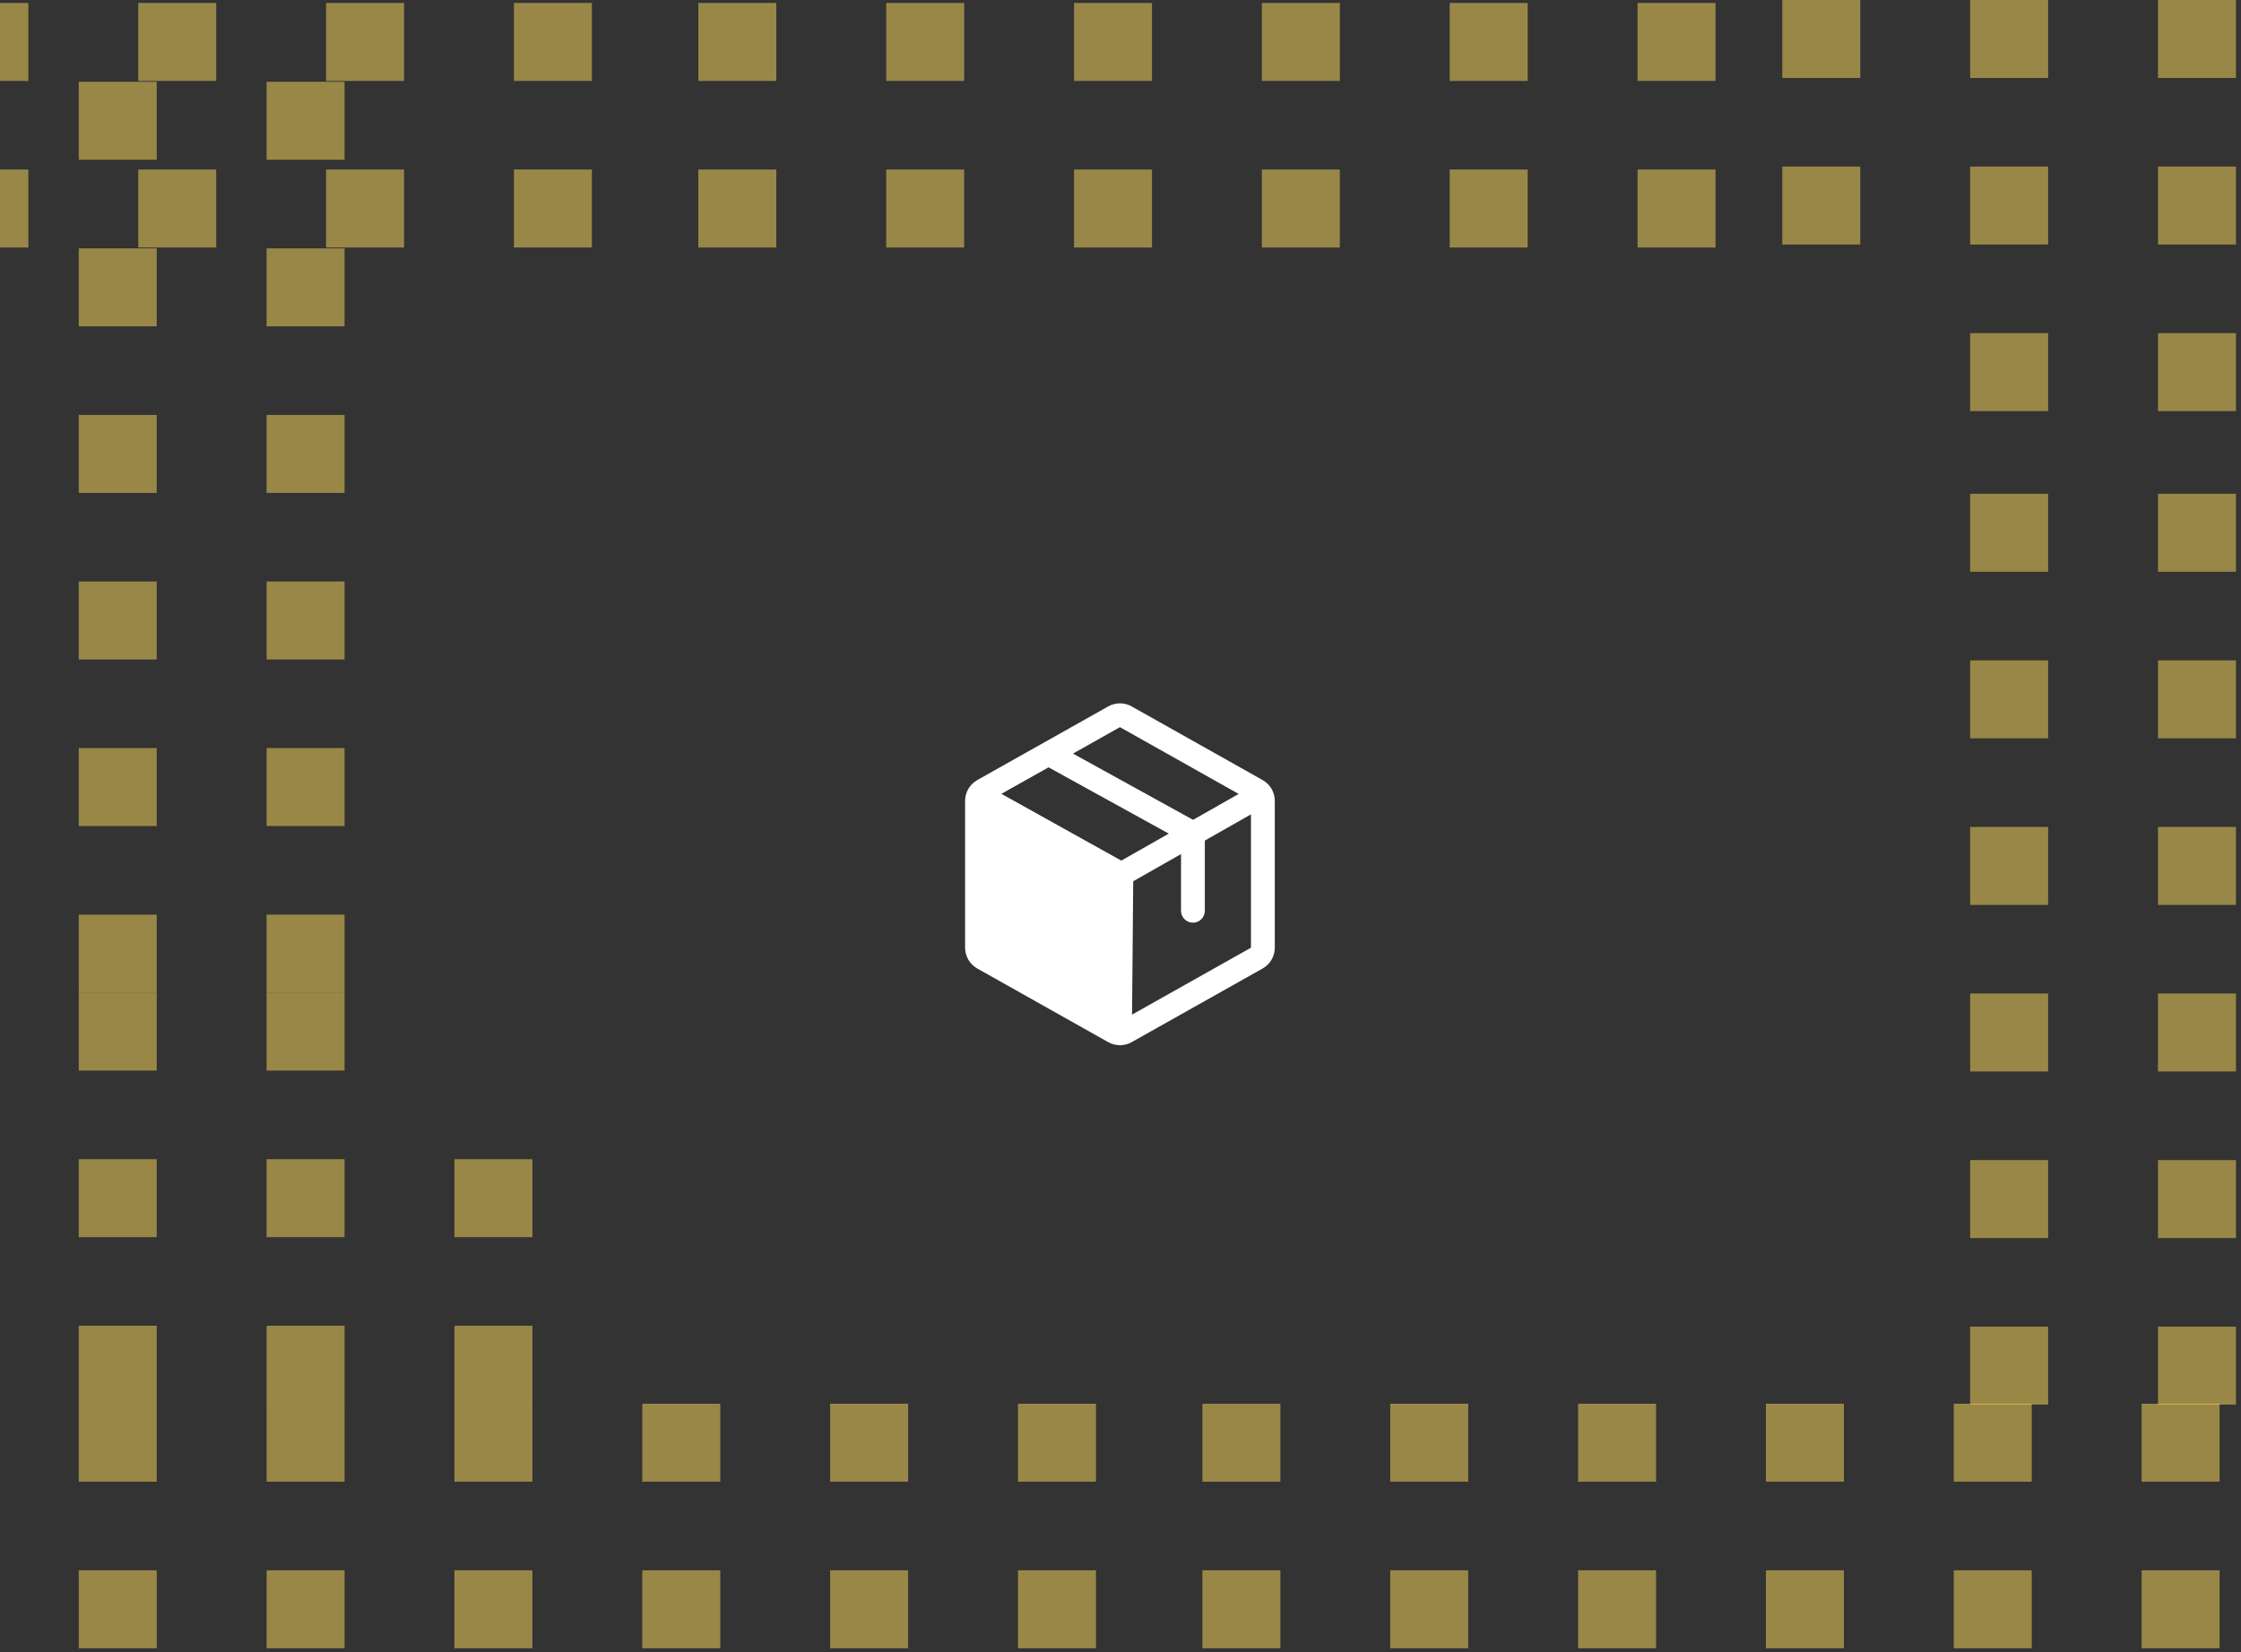 <svg width="137" height="101" viewBox="0 0 137 101" fill="none" xmlns="http://www.w3.org/2000/svg">
<rect x="0" y="0" width="137" height="101" fill="#333333" stroke="none"/>
<rect x="4.814" y="5" width="4.767" height="4.767" fill="#FFDC5D" fill-opacity="0.5"/>
<rect x="16.297" y="5" width="4.767" height="4.767" fill="#FFDC5D" fill-opacity="0.5"/>
<rect x="4.814" y="15.183" width="4.767" height="4.767" fill="#FFDC5D" fill-opacity="0.5"/>
<rect x="16.297" y="15.184" width="4.767" height="4.767" fill="#FFDC5D" fill-opacity="0.5"/>
<rect x="4.814" y="25.368" width="4.767" height="4.767" fill="#FFDC5D" fill-opacity="0.5"/>
<rect x="16.297" y="25.367" width="4.767" height="4.767" fill="#FFDC5D" fill-opacity="0.5"/>
<rect x="4.814" y="35.551" width="4.767" height="4.767" fill="#FFDC5D" fill-opacity="0.5"/>
<rect x="16.297" y="35.55" width="4.767" height="4.767" fill="#FFDC5D" fill-opacity="0.5"/>
<rect x="4.814" y="45.734" width="4.767" height="4.767" fill="#FFDC5D" fill-opacity="0.5"/>
<rect x="16.297" y="45.734" width="4.767" height="4.767" fill="#FFDC5D" fill-opacity="0.5"/>
<rect x="4.814" y="55.918" width="4.767" height="4.767" fill="#FFDC5D" fill-opacity="0.5"/>
<rect x="16.297" y="55.917" width="4.767" height="4.767" fill="#FFDC5D" fill-opacity="0.5"/>
<rect x="4.814" y="60.684" width="4.767" height="4.767" fill="#FFDC5D" fill-opacity="0.5"/>
<rect x="16.297" y="60.684" width="4.767" height="4.767" fill="#FFDC5D" fill-opacity="0.5"/>
<rect x="4.814" y="70.869" width="4.767" height="4.767" fill="#FFDC5D" fill-opacity="0.5"/>
<rect x="16.297" y="70.868" width="4.767" height="4.767" fill="#FFDC5D" fill-opacity="0.5"/>
<rect x="27.782" y="70.868" width="4.767" height="4.767" fill="#FFDC5D" fill-opacity="0.5"/>
<rect x="4.814" y="81.051" width="4.767" height="4.767" fill="#FFDC5D" fill-opacity="0.5"/>
<rect x="16.297" y="81.052" width="4.767" height="4.767" fill="#FFDC5D" fill-opacity="0.5"/>
<rect x="27.782" y="81.052" width="4.767" height="4.767" fill="#FFDC5D" fill-opacity="0.5"/>
<rect x="4.814" y="85.818" width="4.767" height="4.767" fill="#FFDC5D" fill-opacity="0.5"/>
<rect x="16.299" y="85.818" width="4.767" height="4.767" fill="#FFDC5D" fill-opacity="0.5"/>
<rect x="27.782" y="85.818" width="4.767" height="4.767" fill="#FFDC5D" fill-opacity="0.5"/>
<rect x="39.266" y="85.818" width="4.767" height="4.767" fill="#FFDC5D" fill-opacity="0.5"/>
<rect x="50.75" y="85.818" width="4.767" height="4.767" fill="#FFDC5D" fill-opacity="0.5"/>
<rect x="62.233" y="85.818" width="4.767" height="4.767" fill="#FFDC5D" fill-opacity="0.5"/>
<rect x="4.815" y="96.002" width="4.767" height="4.767" fill="#FFDC5D" fill-opacity="0.5"/>
<rect x="16.299" y="96.001" width="4.767" height="4.767" fill="#FFDC5D" fill-opacity="0.5"/>
<rect x="27.781" y="96.001" width="4.767" height="4.767" fill="#FFDC5D" fill-opacity="0.5"/>
<rect x="39.265" y="96.001" width="4.767" height="4.767" fill="#FFDC5D" fill-opacity="0.5"/>
<rect x="50.749" y="96.001" width="4.767" height="4.767" fill="#FFDC5D" fill-opacity="0.5"/>
<rect x="62.233" y="96.001" width="4.767" height="4.767" fill="#FFDC5D" fill-opacity="0.5"/>
<rect x="73.507" y="85.819" width="4.767" height="4.767" fill="#FFDC5D" fill-opacity="0.5"/>
<rect x="84.99" y="85.818" width="4.767" height="4.767" fill="#FFDC5D" fill-opacity="0.5"/>
<rect x="96.474" y="85.818" width="4.767" height="4.767" fill="#FFDC5D" fill-opacity="0.5"/>
<rect x="107.957" y="85.818" width="4.767" height="4.767" fill="#FFDC5D" fill-opacity="0.5"/>
<rect x="119.44" y="85.818" width="4.767" height="4.767" fill="#FFDC5D" fill-opacity="0.5"/>
<rect x="130.925" y="85.818" width="4.767" height="4.767" fill="#FFDC5D" fill-opacity="0.5"/>
<rect x="73.507" y="96.002" width="4.767" height="4.767" fill="#FFDC5D" fill-opacity="0.5"/>
<rect x="84.989" y="96.001" width="4.767" height="4.767" fill="#FFDC5D" fill-opacity="0.5"/>
<rect x="96.473" y="96.001" width="4.767" height="4.767" fill="#FFDC5D" fill-opacity="0.5"/>
<rect x="107.957" y="96.001" width="4.767" height="4.767" fill="#FFDC5D" fill-opacity="0.5"/>
<rect x="119.44" y="96.001" width="4.767" height="4.767" fill="#FFDC5D" fill-opacity="0.5"/>
<rect x="130.925" y="96.001" width="4.767" height="4.767" fill="#FFDC5D" fill-opacity="0.5"/>
<path d="M77.744 48.245C77.741 48.241 77.74 48.236 77.737 48.232C77.736 48.23 77.735 48.229 77.734 48.227C77.603 48.003 77.416 47.818 77.19 47.691L69.18 43.186C68.962 43.064 68.716 43 68.466 43C68.216 43 67.971 43.064 67.752 43.186L59.742 47.691C59.516 47.819 59.328 48.005 59.197 48.23C59.196 48.232 59.194 48.234 59.193 48.237C59.191 48.241 59.189 48.245 59.187 48.249C59.065 48.466 59 48.711 59 48.961V57.939C59 58.198 59.069 58.451 59.2 58.674C59.33 58.897 59.517 59.082 59.742 59.209L67.752 63.714C67.954 63.827 68.18 63.89 68.411 63.898C68.427 63.899 68.444 63.901 68.461 63.901H68.467C68.49 63.901 68.513 63.9 68.535 63.898C68.762 63.888 68.983 63.825 69.18 63.714L77.19 59.209C77.415 59.082 77.603 58.897 77.733 58.674C77.863 58.451 77.932 58.198 77.932 57.939V48.961C77.932 48.71 77.867 48.464 77.744 48.245ZM68.466 44.455L75.725 48.538L72.937 50.121L65.594 46.071L68.466 44.455ZM68.549 52.614L61.219 48.532L64.101 46.911L71.452 50.965L68.549 52.614ZM69.206 62.029L69.277 53.876L72.2 52.215V55.681C72.2 55.874 72.277 56.059 72.413 56.196C72.55 56.332 72.735 56.409 72.928 56.409C73.121 56.409 73.307 56.332 73.443 56.196C73.58 56.059 73.656 55.874 73.656 55.681V51.388L76.476 49.786V57.939L69.206 62.029Z" fill="white"/>
<rect x="104.877" y="15.131" width="4.767" height="4.767" transform="rotate(180 104.877 15.131)" fill="#FFDC5D" fill-opacity="0.5"/>
<rect x="93.392" y="15.131" width="4.767" height="4.767" transform="rotate(180 93.392 15.131)" fill="#FFDC5D" fill-opacity="0.5"/>
<rect x="81.909" y="15.131" width="4.767" height="4.767" transform="rotate(180 81.909 15.131)" fill="#FFDC5D" fill-opacity="0.5"/>
<rect x="70.426" y="15.131" width="4.767" height="4.767" transform="rotate(180 70.426 15.131)" fill="#FFDC5D" fill-opacity="0.5"/>
<rect x="58.942" y="15.131" width="4.767" height="4.767" transform="rotate(180 58.942 15.131)" fill="#FFDC5D" fill-opacity="0.5"/>
<rect x="47.458" y="15.131" width="4.767" height="4.767" transform="rotate(180 47.458 15.131)" fill="#FFDC5D" fill-opacity="0.5"/>
<rect x="104.877" y="4.947" width="4.767" height="4.767" transform="rotate(180 104.877 4.947)" fill="#FFDC5D" fill-opacity="0.5"/>
<rect x="93.393" y="4.948" width="4.767" height="4.767" transform="rotate(180 93.393 4.948)" fill="#FFDC5D" fill-opacity="0.5"/>
<rect x="81.91" y="4.948" width="4.767" height="4.767" transform="rotate(180 81.91 4.948)" fill="#FFDC5D" fill-opacity="0.5"/>
<rect x="70.426" y="4.948" width="4.767" height="4.767" transform="rotate(180 70.426 4.948)" fill="#FFDC5D" fill-opacity="0.5"/>
<rect x="58.943" y="4.948" width="4.767" height="4.767" transform="rotate(180 58.943 4.948)" fill="#FFDC5D" fill-opacity="0.5"/>
<rect x="47.459" y="4.948" width="4.767" height="4.767" transform="rotate(180 47.459 4.948)" fill="#FFDC5D" fill-opacity="0.5"/>
<rect x="36.184" y="15.13" width="4.767" height="4.767" transform="rotate(180 36.184 15.13)" fill="#FFDC5D" fill-opacity="0.5"/>
<rect x="24.702" y="15.131" width="4.767" height="4.767" transform="rotate(180 24.702 15.131)" fill="#FFDC5D" fill-opacity="0.5"/>
<rect x="13.218" y="15.131" width="4.767" height="4.767" transform="rotate(180 13.218 15.131)" fill="#FFDC5D" fill-opacity="0.5"/>
<rect x="1.734" y="15.131" width="4.767" height="4.767" transform="rotate(180 1.734 15.131)" fill="#FFDC5D" fill-opacity="0.5"/>
<rect x="36.185" y="4.947" width="4.767" height="4.767" transform="rotate(180 36.185 4.947)" fill="#FFDC5D" fill-opacity="0.5"/>
<rect x="24.702" y="4.948" width="4.767" height="4.767" transform="rotate(180 24.702 4.948)" fill="#FFDC5D" fill-opacity="0.5"/>
<rect x="13.218" y="4.948" width="4.767" height="4.767" transform="rotate(180 13.218 4.948)" fill="#FFDC5D" fill-opacity="0.5"/>
<rect x="1.734" y="4.948" width="4.767" height="4.767" transform="rotate(180 1.734 4.948)" fill="#FFDC5D" fill-opacity="0.5"/>
<rect x="136.692" y="85.873" width="4.767" height="4.767" transform="rotate(180 136.692 85.873)" fill="#FFDC5D" fill-opacity="0.5"/>
<rect x="125.209" y="85.873" width="4.767" height="4.767" transform="rotate(180 125.209 85.873)" fill="#FFDC5D" fill-opacity="0.5"/>
<rect x="136.692" y="75.69" width="4.767" height="4.767" transform="rotate(180 136.692 75.69)" fill="#FFDC5D" fill-opacity="0.5"/>
<rect x="125.209" y="75.689" width="4.767" height="4.767" transform="rotate(180 125.209 75.689)" fill="#FFDC5D" fill-opacity="0.5"/>
<rect x="136.692" y="65.505" width="4.767" height="4.767" transform="rotate(180 136.692 65.505)" fill="#FFDC5D" fill-opacity="0.5"/>
<rect x="125.209" y="65.506" width="4.767" height="4.767" transform="rotate(180 125.209 65.506)" fill="#FFDC5D" fill-opacity="0.5"/>
<rect x="136.692" y="55.322" width="4.767" height="4.767" transform="rotate(180 136.692 55.322)" fill="#FFDC5D" fill-opacity="0.5"/>
<rect x="125.209" y="55.322" width="4.767" height="4.767" transform="rotate(180 125.209 55.322)" fill="#FFDC5D" fill-opacity="0.5"/>
<rect x="136.692" y="45.139" width="4.767" height="4.767" transform="rotate(180 136.692 45.139)" fill="#FFDC5D" fill-opacity="0.5"/>
<rect x="125.209" y="45.139" width="4.767" height="4.767" transform="rotate(180 125.209 45.139)" fill="#FFDC5D" fill-opacity="0.5"/>
<rect x="136.692" y="34.955" width="4.767" height="4.767" transform="rotate(180 136.692 34.955)" fill="#FFDC5D" fill-opacity="0.5"/>
<rect x="125.209" y="34.955" width="4.767" height="4.767" transform="rotate(180 125.209 34.955)" fill="#FFDC5D" fill-opacity="0.5"/>
<rect x="136.692" y="25.134" width="4.767" height="4.767" transform="rotate(180 136.692 25.134)" fill="#FFDC5D" fill-opacity="0.5"/>
<rect x="125.209" y="25.134" width="4.767" height="4.767" transform="rotate(180 125.209 25.134)" fill="#FFDC5D" fill-opacity="0.5"/>
<rect x="136.692" y="14.949" width="4.767" height="4.767" transform="rotate(180 136.692 14.949)" fill="#FFDC5D" fill-opacity="0.5"/>
<rect x="125.209" y="14.95" width="4.767" height="4.767" transform="rotate(180 125.209 14.95)" fill="#FFDC5D" fill-opacity="0.5"/>
<rect x="113.724" y="14.95" width="4.767" height="4.767" transform="rotate(180 113.724 14.95)" fill="#FFDC5D" fill-opacity="0.5"/>
<rect x="136.692" y="4.767" width="4.767" height="4.767" transform="rotate(180 136.692 4.767)" fill="#FFDC5D" fill-opacity="0.5"/>
<rect x="125.209" y="4.767" width="4.767" height="4.767" transform="rotate(180 125.209 4.767)" fill="#FFDC5D" fill-opacity="0.5"/>
<rect x="113.724" y="4.767" width="4.767" height="4.767" transform="rotate(180 113.724 4.767)" fill="#FFDC5D" fill-opacity="0.5"/>
</svg>
